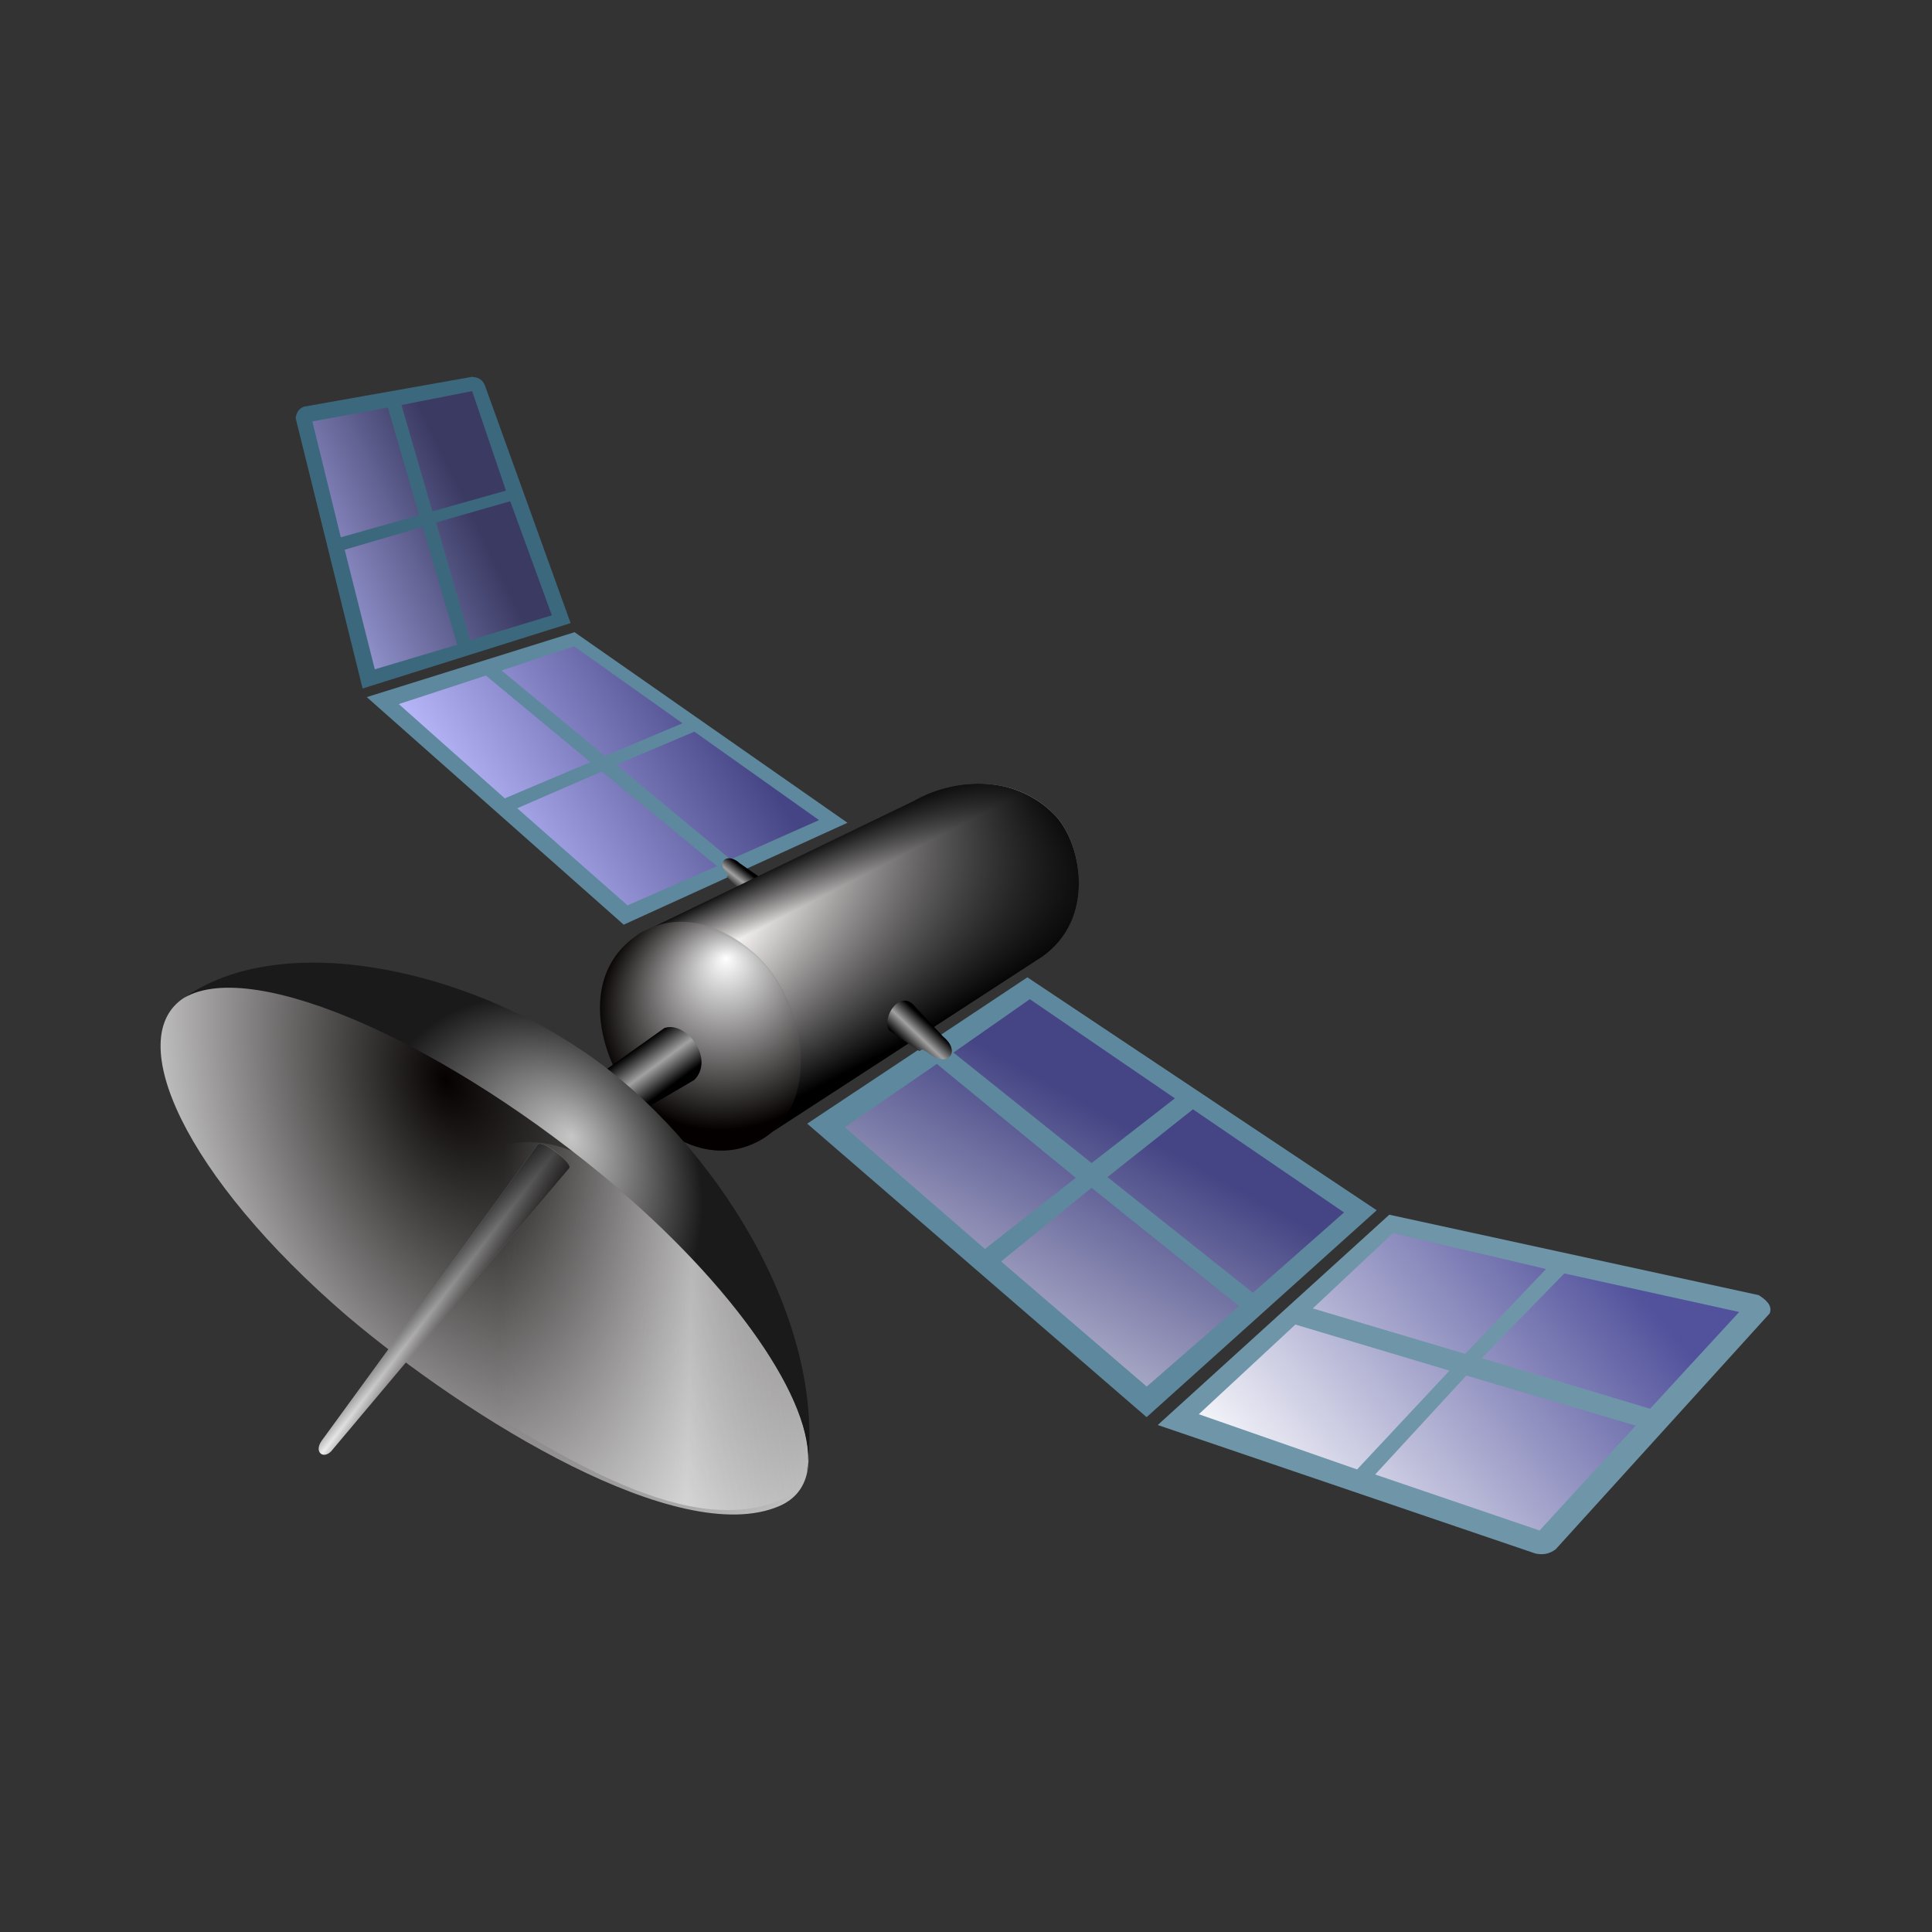 <svg:svg xmlns:dc="http://purl.org/dc/elements/1.1/" xmlns:ns1="http://sodipodi.sourceforge.net/DTD/sodipodi-0.dtd" xmlns:ns2="http://www.inkscape.org/namespaces/inkscape" xmlns:ns3="http://www.w3.org/1999/xlink" xmlns:ns5="http://creativecommons.org/ns#" xmlns:rdf="http://www.w3.org/1999/02/22-rdf-syntax-ns#" xmlns:svg="http://www.w3.org/2000/svg" height="17595.078" id="svg2" style="fill-rule:evenodd" version="1.0" viewBox="-1466.25 -3448.717 17595.078 17595.078" width="17595.078" ns1:docname="_svgclean2.svg" ns1:version="0.32" ns2:output_extension="org.inkscape.output.svg.inkscape" ns2:version="0.48.3.1 r9886" xml:space="preserve"><svg:rect x="-1466.25" y="-3448.717" width="17595.078" height="17595.078" fill="#333333" stroke="none"/><ns1:namedview bordercolor="#666666" borderopacity="1.0" gridtolerance="10.0" guidetolerance="10.0" id="base" objecttolerance="10.0" pagecolor="#ffffff" showgrid="false" ns2:current-layer="svg2" ns2:cx="4024.3529" ns2:cy="358.41953" ns2:pageopacity="0.0" ns2:pageshadow="2" ns2:window-height="484" ns2:window-maximized="0" ns2:window-width="743" ns2:window-x="0" ns2:window-y="0" ns2:zoom="0.47322111" />
 <svg:defs id="defs4"><svg:linearGradient gradientUnits="userSpaceOnUse" id="linearGradient4112" x1="4661" x2="4371.9" y1="2161.2" y2="2395.6"><svg:stop id="stop3893" offset="0" stop-color="#454585" /><svg:stop id="stop3895" offset="1" stop-color="#babafd" /></svg:linearGradient><svg:linearGradient gradientUnits="userSpaceOnUse" id="linearGradient4110" x1="4669.9" x2="4543.6" y1="2297.1" y2="2556.1"><svg:stop id="stop3884" offset="0" stop-color="#3a3a63" /><svg:stop id="stop3887" offset="1" stop-color="#babafd" /></svg:linearGradient><svg:radialGradient cx="5101.4" cy="3720" fx="5068.2" fy="3650.1" gradientTransform="matrix(.263 2.114 1.593 .081 -3332.5 -8761.5)" gradientUnits="userSpaceOnUse" id="radialGradient2499" r="353.82"><svg:stop id="stop3496" offset="0" stop-color="#050101" /><svg:stop id="stop35889" offset="1" stop-color="#fff" /></svg:radialGradient><svg:linearGradient gradientTransform="matrix(.055 .936 .937 .072 177.43 -2719)" gradientUnits="userSpaceOnUse" id="linearGradient2486" x1="5408.2" x2="5482.6" y1="3589.5" y2="3960.5"><svg:stop id="stop3506" offset="0" stop-color="#d9d9d9" stop-opacity="0" /><svg:stop id="stop3512" offset=".63" stop-color="#fff" /><svg:stop id="stop3508" offset="1" stop-color="#e9e9e9" stop-opacity="0" /></svg:linearGradient><svg:linearGradient gradientTransform="matrix(.154 .949 1.024 .273 -672.37 -3525.1)" gradientUnits="userSpaceOnUse" id="linearGradient2483" x1="5319.3" x2="5371.2" y1="3508.1" y2="3569.8"><svg:stop id="stop3530" offset="0" /><svg:stop id="stop3536" offset=".5" stop-color="#fff" /><svg:stop id="stop3532" offset="1" stop-color="#0d0000" /></svg:linearGradient><svg:radialGradient cx="5063.1" cy="3747.5" fx="5132.7" fy="3654.9" gradientTransform="matrix(-.074 -.674 -.595 .012 6512.5 5749.9)" gradientUnits="userSpaceOnUse" id="radialGradient2480" r="329.36"><svg:stop id="stop3484" offset="0" stop-color="#c6c6c6" /><svg:stop id="stop3486" offset="1" stop-color="#1a1a1a" /></svg:radialGradient><svg:linearGradient gradientTransform="matrix(.706 .708 .708 -.706 -2472.5 3092.3)" gradientUnits="userSpaceOnUse" id="linearGradient2477" x1="4002.9" x2="4002.9" y1="5251.7" y2="4560.9"><svg:stop id="stop4000" offset="0" /><svg:stop id="stop4002" offset="1" stop-opacity="0" /></svg:linearGradient><svg:linearGradient id="linearGradient3919"><svg:stop id="stop3921" offset="0" /><svg:stop id="stop3927" offset=".5" stop-color="#a1a1a1" /><svg:stop id="stop3923" offset="1" /></svg:linearGradient><svg:linearGradient gradientUnits="userSpaceOnUse" id="linearGradient4138" x1="4658.9" x2="4497.8" y1="2288.5" y2="2633.7"><svg:stop id="stop3876" offset="0" stop-color="#454585" /><svg:stop id="stop3878" offset="1" stop-color="#fff" /></svg:linearGradient><svg:linearGradient gradientUnits="userSpaceOnUse" id="linearGradient4136" x1="5064.1" x2="4759.6" y1="2318.9" y2="2605.9"><svg:stop id="stop3866" offset="0" stop-color="#51519c" /><svg:stop id="stop3868" offset="1" stop-color="#f3f3f9" /></svg:linearGradient><svg:linearGradient gradientUnits="userSpaceOnUse" id="linearGradient3276" x1="4673.2" x2="4786.4" y1="1627.1" y2="1865.6"><svg:stop id="stop3272" offset="0" /><svg:stop id="stop3278" offset=".241" stop-color="#fffbfb" /><svg:stop id="stop3274" offset="1" /></svg:linearGradient><svg:radialGradient cx="3977.6" cy="2415.4" fx="3964.4" fy="2461.7" gradientTransform="matrix(-1.273 .406 -.371 -1.163 10558 3000.4)" gradientUnits="userSpaceOnUse" id="radialGradient2296" r="119.15"><svg:stop id="stop4157" offset="0" stop-color="#fff" /><svg:stop id="stop4159" offset="1" stop-color="#040000" /></svg:radialGradient><svg:linearGradient gradientTransform="matrix(.94 .679 -.679 .94 2284.7 -2975.2)" gradientUnits="userSpaceOnUse" id="linearGradient2293" x1="4157.5" x2="4079.6" y1="1786.8" y2="2144.4"><svg:stop id="stop4054" offset="0" /><svg:stop id="stop4056" offset="1" stop-opacity="0" /></svg:linearGradient><svg:linearGradient gradientTransform="matrix(.077 1.151 -1.166 -.271 6242.2 -3232.4)" gradientUnits="userSpaceOnUse" id="linearGradient2280" x1="4851.7" x2="4886.2" y1="1831.3" y2="1800.8" ns3:href="#linearGradient3919" /><svg:linearGradient gradientTransform="matrix(-.005 -.611 -.702 .006 5924.5 4619.9)" gradientUnits="userSpaceOnUse" id="linearGradient2263" x1="4845.5" x2="4875.4" y1="1829.5" y2="1800.1" ns3:href="#linearGradient3919" /><svg:linearGradient gradientTransform="matrix(.842 -.059 .067 .968 603.64 369.59)" gradientUnits="userSpaceOnUse" id="linearGradient2248" x1="4845.5" x2="4875.4" y1="1829.5" y2="1800.1" ns3:href="#linearGradient3919" /></svg:defs>
<svg:g id="g6734" style="fill-rule:evenodd" transform="matrix(7.607 -.256 .256 7.607 -30280 -6835.8)"><svg:g id="g3836" transform="matrix(.883 .111 -.168 .879 827.14 -1015)"><svg:path d="m4611.2 2509.8 276.6-163.3-402.9-220.9-263.1 112 389.4 272.2z" id="path3838" style="fill:#5e889d" ns2:connector-curvature="0" /><svg:path d="m4647.5 2233.9-160.4-89.4-91.4 41.1 155.4 101.4 96.4-53.1zm-381.6 9.1 160.7 112.8 106.5-58.8-157.2-102.7-110 48.7zm284.4 65.1-105.1 59.4 167.1 116.1 110.9-63.3-172.9-112.2zm189.6 101.6 109.5-63.3-184.4-102.8-96.9 53.8 171.8 112.3z" id="path3840" style="fill-rule:nonzero;fill:url(#linearGradient4112)" ns2:connector-curvature="0" /></svg:g><svg:g id="g3842" transform="matrix(.577 .26 -.562 .868 2924.3 -1967.4)"><svg:path d="m4611.2 2509.8 276.6-163.3-375.2-219.6c-9.4-4.4-16-5.8-28.9-3.2l-246.4 107.1c-6.3 4.3-6.3 9.7-2.2 16l376.1 263z" id="path3844" style="fill:#3c687e" ns2:connector-curvature="0" /><svg:path d="m4651.3 2231.8-153.4-92.7-102.2 46.5 155.4 101.4 100.2-55.2zm-385.4 11.2 160.7 112.8 106.5-58.8-157.2-102.7-110 48.7zm284.4 65.1-105.1 59.4 167.1 116.1 110.9-63.3-172.9-112.2zm189.6 101.6 109.5-63.3-180.6-105-100.7 56 171.8 112.3z" id="path3846" style="fill-rule:nonzero;fill:url(#linearGradient4110)" ns2:connector-curvature="0" /></svg:g><svg:path d="m4604.8 1647.8c-16.7-15.7-1.1-28.2 13.8-13.5l28.1 21c18 10.8-5.8 28.8-17.9 23.3l-26.5-29 2.5-1.8z" id="path3957" style="fill-rule:nonzero;fill:url(#linearGradient2263)" ns2:connector-curvature="0" /><svg:path d="m4640.5 1960.5c58.3-34.7 50.5-161-5.8-213.8-44-41.8-102.2-53.4-142.8-30.7l337.2-149.3c44.6-23.6 117.6-31.3 166.8 21.1 32.1 34.2 47.4 126.2-19.6 170.2l-335.8 202.5z" id="path2423" style="fill:url(#linearGradient3276)" ns2:connector-curvature="0" /><svg:path d="m4483.3 1722.8c44.4-34.8 101.7-25.4 150.2 20.7 60.6 58.6 75.2 188.1-6.4 225.1-120.6 54.5-246.7-165.2-143.8-245.8z" id="path2425" style="fill:url(#radialGradient2296)" ns2:connector-curvature="0" /><svg:path d="m4640.5 1960.5c58.3-34.7 50.5-161-5.8-213.8-44-41.8-102.2-53.4-142.8-30.7l337.2-149.3c44.6-23.6 117.6-31.3 166.8 21.1 32.1 34.2 47.4 126.2-19.6 170.2l-335.8 202.5z" id="path4050" style="fill-rule:evenodd;fill:url(#linearGradient2293)" ns2:connector-curvature="0" /><svg:path d="m4436.3 1884.8c21.1 9.6 25.6 25.4 35.1 52.2l83.8-45.4c25.8-23.6-6-71.1-33.4-63.5l-85.5 56.7z" id="path4032" style="fill-rule:nonzero;fill:url(#linearGradient2280)" ns2:connector-curvature="0" /><svg:g id="g3828" transform="matrix(1.019 -.038 -.01 1.394 408.97 -1010.5)"><svg:path d="m4611.2 2509.8 276.6-163.3-402.9-220.9-263.1 112 389.4 272.2z" id="path3446" style="fill:#5e889d" ns2:connector-curvature="0" /><svg:path d="m4654.3 2238.3-167.2-93.8-91.4 41.1 158.8 103.1 99.8-50.4zm-388.4 4.7 160.7 112.8 108.8-55.4-159.5-106.1-110 48.7zm287.8 66.9-108.5 57.6 167.1 116.1 110.9-63.3-169.5-110.4zm186.2 99.8 109.5-63.3-174.2-97.6-102.5 52.9 167.2 108z" id="path2836" style="fill-rule:nonzero;fill:url(#linearGradient4138)" ns2:connector-curvature="0" /></svg:g><svg:g id="g3832" transform="matrix(1.129 .041 .161 1.542 -523.94 -1744.4)"><svg:path d="m5022.2 2610.9 261.5-184.4c4.4-6.2-2.3-10.8-9.1-14.2l-379.5-61.9-276.2 164.4 381.4 99.4c8.1 1.3 15.3 0 21.9-3.3z" id="path3824" style="fill:#6f95a9" ns2:connector-curvature="0" /><svg:path d="m5053.2 2392.4-156.8-27.7-96.1 58.9 154.8 35.1 98.1-66.3zm-389.2 113.9 159.6 42.7 112.4-77.2-156.5-35.6-115.5 70.1zm289.1-30.7-111.1 77.3 166 43.3 117.2-81.9-172.1-38.7zm189.8 25.5 108.6-75.6-179.6-29.7-99.9 66.2 170.9 39.1z" id="path3826" style="fill-rule:nonzero;fill:url(#linearGradient4136)" ns2:connector-curvature="0" /></svg:g><svg:path d="m4835.3 1867.8c23.5 21.2 41.1 0.7 19.3-18.2l-31.9-36.5c-16.8-23.6-41.3 10.7-32.4 26.8l35.3 26.1 3.9-1.8 5.8 3.6z" id="path3917" style="fill-rule:nonzero;fill:url(#linearGradient2248)" ns2:connector-curvature="0" /><svg:g id="g2501" transform="matrix(.996 -.086 .086 .996 263.61 -30.404)"><svg:path d="m4151.3 2803.3c94.8-27.3 26-213.7-148.3-403.6-175.2-189.6-397.9-328.1-485.6-285.8-79.6 38.3-25.4 212.3 148.7 402.4 129.8 139.4 360.2 323.1 485.2 287z" id="path3830" style="fill:url(#radialGradient2499)" ns2:connector-curvature="0" /><svg:path d="m4154.7 2796c94.9-27.4 26.9-182.4-130.8-383.9-175.5-224.2-392.6 94-257 196.9 113.4 85.9 262.9 223 387.8 187z" id="path3856" style="opacity:.5;fill:url(#linearGradient2486)" ns2:connector-curvature="0" /><svg:path d="m3950.6 2371.4c4.4-5.4-26.9-37.7-34.2-32.4l-299.2 321.2c-11.6 13.1 0.8 24.1 12.5 11.3l320.9-300.1z" id="path3860" style="fill:url(#linearGradient2483)" ns2:connector-curvature="0" /><svg:path d="m3517.3 2114c124.9-67.3 334.2 4.1 469.4 123.1 140 123.4 249.3 353.3 202.7 529.7 23.1-69.7-48.1-216.4-186.4-367.1-175.2-189.6-396.2-324.5-485.7-285.7z" id="path3864" style="fill:url(#radialGradient2480)" ns2:connector-curvature="0" /><svg:path d="m3950.6 2371.4c4.4-5.4-26.9-37.7-34.2-32.4l-299.2 321.2c-11.6 13.1 0.8 24.1 12.5 11.3l320.9-300.1z" id="path3996" style="fill:url(#linearGradient2477)" ns2:connector-curvature="0" /></svg:g></svg:g></svg:svg>